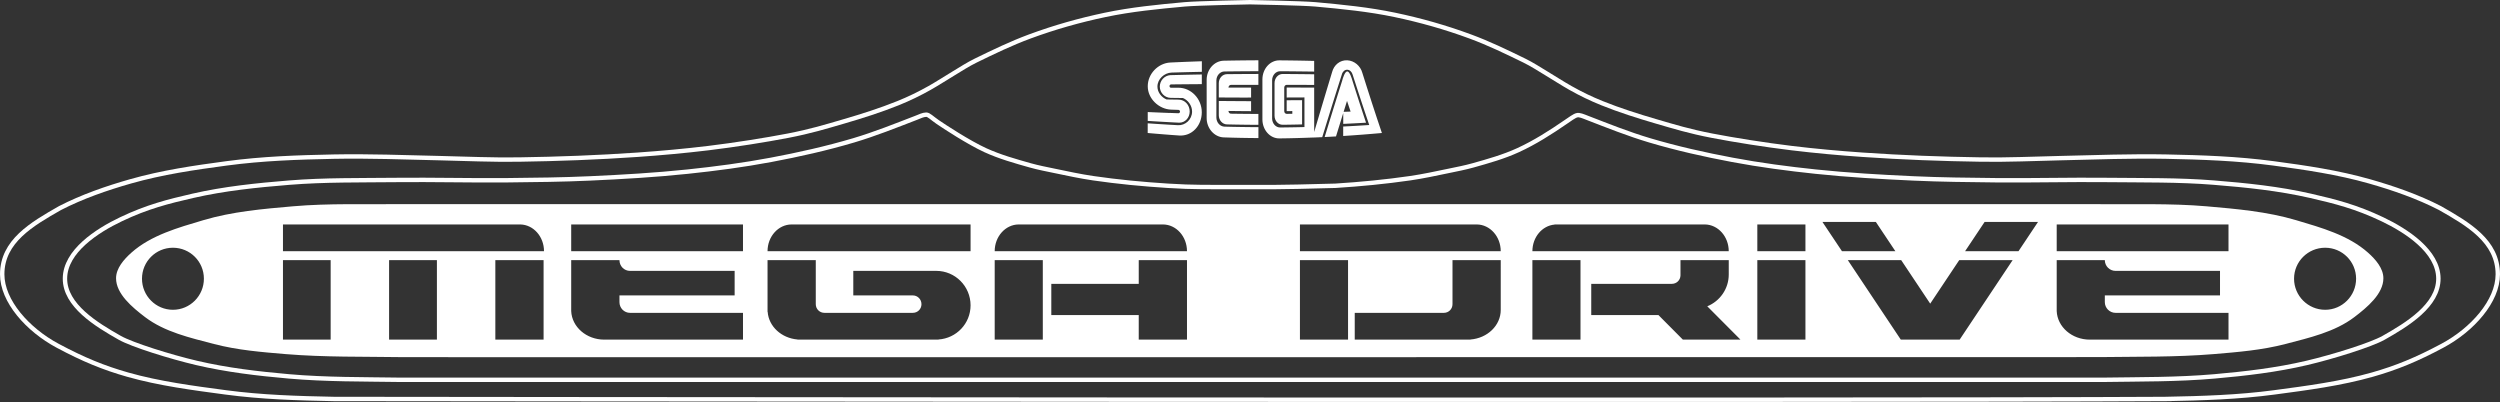 <?xml version="1.0" encoding="UTF-8" standalone="no"?>
<!-- Generator: Adobe Illustrator 16.0.3, SVG Export Plug-In . SVG Version: 6.00 Build 0)  -->

<svg
   xmlns:dc="http://purl.org/dc/elements/1.1/"
   xmlns:cc="http://creativecommons.org/ns#"
   xmlns:rdf="http://www.w3.org/1999/02/22-rdf-syntax-ns#"
   xmlns:svg="http://www.w3.org/2000/svg"
   xmlns="http://www.w3.org/2000/svg"
   xmlns:sodipodi="http://sodipodi.sourceforge.net/DTD/sodipodi-0.dtd"
   xmlns:inkscape="http://www.inkscape.org/namespaces/inkscape"
   version="1.1"
   id="Layer_1"
   sodipodi:docname="megadrive.svg"
   inkscape:version="0.92.2 (unknown)"
   x="0px"
   y="0px"
   width="567.934"
   height="91.319"
   viewBox="0 0 567.934 91.319"
   enable-background="new 0 0 566.932 90.32"
   xml:space="preserve"><rect x="0" y="0" width="567.934" height="91.319" fill="#333333" stroke="none"/><defs
     id="defs51"><marker
       style="overflow:visible"
       id="DistanceStart"
       refX="0"
       refY="0"
       orient="auto"
       inkscape:stockid="DistanceStart"
       inkscape:isstock="true"><g
         id="g2300"
         style="fill:#ffffff;fill-opacity:1;stroke:#ffffff;stroke-opacity:1"><path
           style="fill:#ffffff;fill-opacity:1;stroke:#ffffff;stroke-width:1.15;stroke-linecap:square;stroke-opacity:1"
           d="M 0,0 H 2"
           id="path2306"
           inkscape:connector-curvature="0" /><path
           style="fill:#ffffff;fill-opacity:1;fill-rule:evenodd;stroke:#ffffff;stroke-opacity:1"
           d="M 0,0 13,4 9,0 13,-4 Z"
           id="path2302"
           inkscape:connector-curvature="0" /><path
           style="fill:#ffffff;fill-opacity:1;stroke:#ffffff;stroke-width:1;stroke-linecap:square;stroke-opacity:1"
           d="M 0,-4 V 40"
           id="path2304"
           inkscape:connector-curvature="0" /></g></marker><marker
       inkscape:stockid="Arrow1Lstart"
       orient="auto"
       refY="0"
       refX="0"
       id="Arrow1Lstart"
       style="overflow:visible"
       inkscape:isstock="true"><path
         id="path5991"
         d="M 0,0 5,-5 -12.5,0 5,5 Z"
         style="fill:#ffffff;fill-opacity:1;fill-rule:evenodd;stroke:#ffffff;stroke-width:1pt;stroke-opacity:1"
         transform="matrix(0.8,0,0,0.8,10,0)"
         inkscape:connector-curvature="0" /></marker></defs><sodipodi:namedview
     inkscape:snap-nodes="false"
     inkscape:snap-global="false"
     inkscape:current-layer="g48"
     inkscape:window-maximized="1"
     inkscape:window-y="0"
     inkscape:window-x="0"
     inkscape:window-height="1055"
     inkscape:window-width="1920"
     inkscape:pageshadow="2"
     inkscape:pageopacity="0"
     inkscape:cy="-0.31286289"
     inkscape:cx="187.07252"
     inkscape:zoom="2"
     showgrid="false"
     guidetolerance="10"
     gridtolerance="10"
     objecttolerance="10"
     borderopacity="1"
     bordercolor="#666666"
     pagecolor="#ffffff"
     id="namedview5809"
     inkscape:pagecheckerboard="true"
     fit-margin-top="0"
     fit-margin-left="0"
     fit-margin-right="0"
     fit-margin-bottom="0" /><g
     id="g48"
     transform="translate(0.03,0.678)"><g
       id="layer3"
       inkscape:groupmode="layer"
       inkscape:label="Calquefondnoir"><g
         id="g7132" /><g
         id="g7132-3"
         transform="matrix(-1,0,0,1,572.246,1.3299167e-4)"><path
           id="path6288-1-5"
           sodipodi:nodetypes="ssscsssssssssssscccsscccsscccsssssssssssscssscs"
           inkscape:connector-curvature="0"
           d="M 80.218,89.959 C 71.962,89.798 63.774,89.551 55.587,88.456 48.206,87.472 40.497,86.463 33.333,84.427 27.905,82.885 23.276,80.99 17.438,77.867 10.606,74.213 4.836,67.724 4.842,61.628 c 0.009,-7.51 6.74,-11.396 13.125,-15.035 5.015,-2.585 10.609,-4.529 16.037,-6.073 7.162,-2.034 14.406,-3.098 21.787,-4.083 8.185,-1.094 16.168,-1.369 24.424,-1.533 7.857,-0.154 16.084,0.158 23.941,0.341 6.061,0.141 11.971,0.417 18.031,0.325 8.963,-0.136 17.987,-0.469 26.934,-1.09 5.355,-0.373 10.818,-0.862 16.148,-1.512 6.055,-0.736 12.965,-1.829 18.1,-2.821 5.135,-0.994 8.492,-2.026 12.68,-3.248 4.125,-1.204 8.322,-2.533 12.31,-4.142 2.503,-1.011 4.806,-2.127 7.156,-3.453 1.816,-1.023 3.677,-2.238 5.465,-3.313 1.684,-1.014 3.26,-2.046 5.022,-2.91 4.022,-1.968 8.088,-3.931 12.291,-5.48 5.604,-2.066 11.256,-3.669 17.103,-4.896 5.938,-1.246 12.016,-1.843 18.058,-2.393 3.056,-0.275 14.854,-0.49 14.854,-0.49 0,0 11.802,0.215 14.854,0.49 6.042,0.548 12.119,1.146 18.058,2.393 5.847,1.228 11.498,2.829 17.103,4.896 4.202,1.551 8.269,3.515 12.291,5.48 1.764,0.863 3.34,1.896 5.022,2.909 1.789,1.076 3.646,2.291 5.465,3.314 2.354,1.324 4.654,2.442 7.158,3.453 3.985,1.607 8.184,2.938 12.31,4.142 4.187,1.222 7.543,2.254 12.679,3.248 5.135,0.993 12.044,2.085 18.1,2.821 5.33,0.647 10.793,1.139 16.149,1.512 8.944,0.621 17.968,0.954 26.933,1.09 6.062,0.092 11.971,-0.186 18.03,-0.325 7.858,-0.183 16.084,-0.495 23.943,-0.341 8.256,0.164 16.238,0.439 24.424,1.533 7.381,0.986 14.624,2.049 21.787,4.083 5.426,1.542 11.023,3.488 16.038,6.073 6.385,3.642 13.116,7.525 13.124,15.035 0.005,6.097 -5.766,12.585 -12.597,16.239 -5.837,3.123 -10.468,5.018 -15.894,6.56 -7.164,2.036 -14.874,3.045 -22.255,4.029 -8.186,1.095 -16.374,1.342 -24.629,1.503 -0.004,0 -345.259,0.409 -416.183,0 z"
           style="fill:none;stroke:#ffffff;stroke-opacity:1" /></g></g><g
       id="layer4"
       inkscape:groupmode="layer"
       inkscape:label="Calque fondgris"><g
         id="g7132-3-9"
         transform="matrix(-0.786,0,0,0.786,465.596,16.799)" /><linearGradient
         id="path6288-1-5-9-9_1_"
         gradientUnits="userSpaceOnUse"
         x1="284.45"
         y1="-415.988"
         x2="284.45"
         y2="-475.994"
         gradientTransform="matrix(1,0,0,-1,-0.135,-389.255)"><stop
           offset="0"
           style="stop-color:#F1F3F2"
           id="stop8" /><stop
           offset="0.194"
           style="stop-color:#A4B5D3"
           id="stop10" /><stop
           offset="0.586"
           style="stop-color:#F1F3F2"
           id="stop12" /><stop
           offset="0.6"
           style="stop-color:#5878B5"
           id="stop14" /><stop
           offset="1"
           style="stop-color:#F1F3F2"
           id="stop16" /></linearGradient><path
         id="path6288-1-5-9-9"
         sodipodi:nodetypes="sssssssssssssssssssssscssssssssssssssssssssscss"
         inkscape:connector-curvature="0"
         d="m 265.309,41.527 c -5.688,-0.354 -11.369,-0.9 -17.009,-1.721 -2.925,-0.427 -5.817,-1.055 -8.712,-1.657 -1.859,-0.387 -3.73,-0.742 -5.561,-1.257 -3.459,-0.974 -6.947,-1.953 -10.215,-3.45 -3.813,-1.746 -9.41,-5.425 -10.83,-6.402 -1.42,-0.979 -1.996,-1.67 -2.604,-1.671 -0.753,0.024 -1.433,0.39 -2.233,0.697 -4.707,1.814 -9.4,3.699 -14.236,5.138 -6.178,1.835 -12.483,3.243 -18.816,4.436 -6.262,1.178 -12.591,2.008 -18.928,2.676 -7.372,0.774 -14.779,1.199 -22.184,1.537 -6.226,0.285 -12.458,0.354 -18.69,0.415 -8.47,0.083 -16.94,-0.155 -25.411,-0.062 -8.062,0.091 -16.143,-0.044 -24.179,0.604 -7.37,0.596 -14.771,1.353 -21.977,3.007 -5.555,1.275 -10.329,2.483 -16.251,5.306 -5.47,2.604 -12.708,7.281 -12.746,13.461 -0.038,6.116 7.126,10.469 12.45,13.479 2.818,1.594 11.498,4.311 17.459,5.708 6.875,1.611 13.932,2.436 20.966,3.055 8.415,0.739 16.884,0.649 25.331,0.779 H 477.7 c 8.446,-0.13 16.916,-0.04 25.33,-0.779 7.034,-0.619 14.092,-1.44 20.967,-3.055 5.961,-1.397 14.641,-4.114 17.459,-5.708 5.324,-3.01 12.487,-7.36 12.451,-13.479 -0.039,-6.18 -7.275,-10.854 -12.746,-13.461 -5.922,-2.82 -10.695,-4.028 -16.25,-5.306 -7.207,-1.654 -14.607,-2.412 -21.979,-3.007 -8.033,-0.647 -16.115,-0.514 -24.176,-0.604 -8.471,-0.096 -16.941,0.145 -25.412,0.062 -6.229,-0.063 -12.465,-0.13 -18.688,-0.415 -7.406,-0.338 -14.813,-0.762 -22.185,-1.537 -6.338,-0.667 -12.666,-1.498 -18.93,-2.676 -6.332,-1.191 -12.64,-2.601 -18.814,-4.437 -4.836,-1.438 -9.528,-3.319 -14.237,-5.137 -0.802,-0.309 -1.734,-0.729 -2.284,-0.561 -0.509,0.086 -1.69,0.94 -2.55,1.533 -3.455,2.379 -7.021,4.656 -10.832,6.402 -3.269,1.498 -6.757,2.478 -10.216,3.45 -1.829,0.515 -3.698,0.87 -5.56,1.257 -2.896,0.604 -5.788,1.23 -8.714,1.657 -5.639,0.819 -11.318,1.364 -17.007,1.721 -14.104,0.403 -16.633,0.291 -19.963,0.287 -9.494,-0.006 -12.017,0.091 -18.055,-0.285 z"
         style="fill:none;stroke:#ffffff;stroke-opacity:1" /><linearGradient
         id="path7243_1_"
         gradientUnits="userSpaceOnUse"
         x1="1.764"
         y1="261.543"
         x2="1.764"
         y2="259.414"
         gradientTransform="matrix(2.512,0,0,-12.447,281.807,3263.649)"><stop
           offset="0"
           style="stop-color:#F1F3F2"
           id="stop20" /><stop
           offset="0.898"
           style="stop-color:#A4B5D3"
           id="stop22" /><stop
           offset="1"
           style="stop-color:#5878B5"
           id="stop24" /></linearGradient></g><g
       id="layer7"
       inkscape:groupmode="layer"
       inkscape:label="fond test" /><g
       id="path16-1"
       inkscape:connector-curvature="0"
       style="fill:#ffffff"><path
         d="m 302.592,15.683 c -0.369,1.215 -0.74,2.438 -1.108,3.667 -0.371,1.229 -0.742,2.465 -1.112,3.708 -0.372,1.242 -0.742,2.488 -1.113,3.742 -0.369,1.253 -0.74,2.511 -1.111,3.772 0.186,-0.008 0.367,-0.016 0.552,-0.021 0.183,-0.008 0.364,-0.016 0.55,-0.022 0.183,-0.009 0.364,-0.017 0.548,-0.025 0.184,-0.008 0.367,-0.017 0.551,-0.024 0.372,-1.212 0.743,-2.419 1.114,-3.62 0.372,-1.199 0.743,-2.396 1.114,-3.583 0.371,-1.188 0.742,-2.369 1.112,-3.543 0.371,-1.174 0.742,-2.341 1.113,-3.5 0.04,-0.158 0.103,-0.308 0.18,-0.438 0.078,-0.132 0.173,-0.248 0.278,-0.343 0.107,-0.097 0.229,-0.171 0.354,-0.221 0.132,-0.049 0.269,-0.073 0.412,-0.069 0.146,0.005 0.284,0.038 0.414,0.096 0.129,0.057 0.252,0.139 0.356,0.239 0.107,0.101 0.204,0.221 0.281,0.354 0.078,0.133 0.138,0.283 0.18,0.44 0.313,0.979 0.629,1.953 0.943,2.919 0.313,0.967 0.628,1.927 0.94,2.879 0.313,0.953 0.629,1.899 0.942,2.839 0.313,0.938 0.629,1.869 0.942,2.794 -0.492,0.03 -0.986,0.063 -1.479,0.093 -0.492,0.03 -0.984,0.061 -1.479,0.089 -0.492,0.027 -0.984,0.056 -1.479,0.083 -0.492,0.025 -0.986,0.052 -1.479,0.076 0,0.181 0,0.358 0,0.539 0,0.18 0,0.356 0,0.537 0,0.179 0,0.357 0,0.538 0,0.18 0,0.358 0,0.539 0.733,-0.047 1.469,-0.097 2.2,-0.148 0.732,-0.051 1.468,-0.105 2.199,-0.162 0.732,-0.057 1.467,-0.116 2.198,-0.178 0.73,-0.062 1.465,-0.125 2.196,-0.19 -0.37,-1.093 -0.741,-2.199 -1.111,-3.315 -0.371,-1.117 -0.74,-2.245 -1.111,-3.386 -0.371,-1.14 -0.742,-2.291 -1.11,-3.451 -0.371,-1.162 -0.743,-2.333 -1.114,-3.517 -0.106,-0.392 -0.271,-0.757 -0.485,-1.093 -0.217,-0.333 -0.479,-0.632 -0.781,-0.887 -0.301,-0.253 -0.641,-0.46 -1.006,-0.609 -0.364,-0.15 -0.758,-0.24 -1.166,-0.259 -0.405,-0.019 -0.797,0.037 -1.162,0.158 -0.362,0.119 -0.7,0.303 -1.002,0.539 -0.299,0.237 -0.563,0.526 -0.776,0.858 -0.211,0.329 -0.377,0.703 -0.485,1.106 z m 2.614,9.042 c 0.063,-0.207 0.129,-0.415 0.192,-0.622 0.064,-0.207 0.13,-0.414 0.194,-0.62 0.063,-0.206 0.128,-0.413 0.192,-0.619 0.063,-0.206 0.13,-0.412 0.194,-0.617 0.066,0.204 0.136,0.407 0.203,0.608 0.067,0.204 0.136,0.406 0.202,0.607 0.068,0.202 0.136,0.404 0.204,0.606 0.066,0.201 0.135,0.403 0.202,0.604 -0.132,0.005 -0.265,0.009 -0.396,0.013 -0.133,0.004 -0.267,0.01 -0.398,0.014 -0.131,0.004 -0.266,0.008 -0.396,0.012 -0.13,0.004 -0.261,0.01 -0.393,0.014 z m -0.326,-7.086 c -0.332,1.044 -0.664,2.096 -0.996,3.151 -0.331,1.059 -0.663,2.12 -0.994,3.188 -0.332,1.067 -0.664,2.144 -0.998,3.222 -0.33,1.079 -0.662,2.163 -0.994,3.25 0.216,-0.012 0.429,-0.021 0.645,-0.032 0.214,-0.011 0.428,-0.021 0.642,-0.032 0.216,-0.013 0.431,-0.022 0.646,-0.036 0.214,-0.013 0.428,-0.023 0.643,-0.037 0.138,-0.446 0.274,-0.893 0.412,-1.336 0.139,-0.444 0.273,-0.89 0.413,-1.331 0.136,-0.441 0.272,-0.884 0.409,-1.323 0.137,-0.44 0.272,-0.881 0.412,-1.319 0,0.206 0,0.411 0,0.616 0,0.206 0,0.411 0,0.616 0,0.204 0,0.409 0,0.614 0,0.205 0,0.411 0,0.616 0.433,-0.021 0.862,-0.041 1.296,-0.063 0.431,-0.021 0.862,-0.043 1.293,-0.065 0.432,-0.022 0.862,-0.046 1.294,-0.069 0.432,-0.023 0.861,-0.048 1.294,-0.073 -0.257,-0.774 -0.513,-1.555 -0.771,-2.339 -0.257,-0.783 -0.513,-1.572 -0.77,-2.365 -0.256,-0.794 -0.513,-1.593 -0.769,-2.396 -0.259,-0.804 -0.515,-1.609 -0.771,-2.423 -0.039,-0.135 -0.097,-0.334 -0.172,-0.557 -0.073,-0.225 -0.164,-0.471 -0.267,-0.7 -0.104,-0.229 -0.216,-0.444 -0.341,-0.604 -0.121,-0.158 -0.254,-0.26 -0.392,-0.265 -0.138,-0.004 -0.271,0.09 -0.395,0.242 -0.122,0.153 -0.237,0.362 -0.34,0.591 -0.103,0.229 -0.189,0.475 -0.266,0.697 -0.068,0.225 -0.126,0.425 -0.163,0.562 z m -14.083,-2.132 c 0.645,0.003 1.285,0.007 1.93,0.012 0.644,0.005 1.283,0.012 1.928,0.019 0.643,0.006 1.284,0.015 1.928,0.021 0.645,0.008 1.285,0.019 1.929,0.026 0,-0.201 -10e-4,-0.403 -10e-4,-0.606 0,-0.201 0,-0.403 0,-0.606 0,-0.203 0,-0.404 0,-0.607 -0.001,-0.203 -0.001,-0.404 0,-0.607 -0.658,-0.017 -1.315,-0.031 -1.975,-0.045 -0.657,-0.015 -1.314,-0.025 -1.976,-0.036 -0.655,-0.011 -1.313,-0.021 -1.973,-0.026 -0.659,-0.009 -1.315,-0.015 -1.976,-0.02 -0.531,-0.003 -1.039,0.115 -1.5,0.334 -0.463,0.217 -0.877,0.534 -1.226,0.928 -0.351,0.394 -0.632,0.861 -0.827,1.382 -0.193,0.52 -0.303,1.091 -0.303,1.688 0,0.758 0,1.515 0,2.272 0,0.757 0,1.515 0,2.271 0,0.756 0,1.515 0,2.272 0,0.757 0,1.516 0,2.271 -10e-4,0.6 0.107,1.169 0.303,1.688 0.195,0.521 0.479,0.986 0.828,1.379 0.348,0.392 0.762,0.708 1.227,0.925 0.459,0.217 0.969,0.333 1.5,0.326 0.658,-0.008 1.316,-0.02 1.977,-0.03 0.658,-0.014 1.315,-0.028 1.976,-0.046 0.658,-0.019 1.314,-0.038 1.975,-0.061 0.657,-0.021 1.314,-0.048 1.976,-0.074 0,-0.944 0,-1.89 0,-2.834 -0.002,-0.944 -0.002,-1.891 -0.003,-2.834 10e-4,-0.944 0,-1.89 0,-2.833 0,-0.943 -0.001,-1.89 -0.001,-2.833 -0.521,-10e-4 -1.041,-0.002 -1.563,-0.002 -0.521,-0.001 -1.039,-0.002 -1.562,-0.003 -0.52,0 -1.039,-0.001 -1.559,-0.001 -0.521,0 -1.041,-10e-4 -1.563,-10e-4 0,0.188 0,0.377 0,0.564 0,0.188 0,0.377 0,0.565 0,0.188 0,0.378 0,0.565 0.002,0.188 0,0.377 0,0.564 0.336,0 0.675,-0.002 1.011,-0.003 0.336,-0.001 0.674,-0.002 1.011,-0.004 0.336,-10e-4 0.672,-0.002 1.008,-0.004 0.336,-0.002 0.672,-0.004 1.008,-0.006 0.001,0.562 0.001,1.122 0.001,1.683 10e-4,0.562 0,1.121 0,1.683 0,0.561 10e-4,1.121 10e-4,1.681 0,0.562 0.001,1.121 0.001,1.683 -0.459,0.013 -0.916,0.022 -1.376,0.033 -0.46,0.01 -0.919,0.02 -1.378,0.026 -0.459,0.006 -0.917,0.016 -1.377,0.021 -0.459,0.007 -0.918,0.013 -1.377,0.018 -0.254,0.003 -0.495,-0.053 -0.715,-0.154 -0.222,-0.104 -0.418,-0.253 -0.582,-0.438 -0.165,-0.187 -0.302,-0.408 -0.394,-0.654 -0.094,-0.247 -0.146,-0.52 -0.146,-0.804 0,-0.724 0,-1.446 0,-2.168 0.001,-0.724 0,-1.445 0,-2.168 0,-0.724 0,-1.446 0,-2.17 0.001,-0.723 0.001,-1.445 0.001,-2.168 0,-0.283 0.049,-0.557 0.143,-0.803 0.092,-0.247 0.229,-0.469 0.394,-0.654 0.166,-0.188 0.36,-0.337 0.582,-0.44 0.219,-0.102 0.46,-0.16 0.715,-0.157 z m 1.471,6.592 c 0,0.206 0,0.412 0,0.618 0,0.205 0,0.411 0,0.617 0,0.206 0,0.412 0,0.618 0,0.206 0,0.412 0,0.619 0.106,-0.001 0.215,-0.002 0.321,-0.003 0.106,-0.001 0.214,-0.001 0.32,-0.003 0.105,-0.001 0.215,-0.002 0.32,-0.003 0.105,-0.001 0.214,-0.001 0.318,-0.003 0,0.053 10e-4,0.104 0,0.153 0,0.053 10e-4,0.104 10e-4,0.154 0,0.05 0,0.104 0,0.152 0,0.054 0,0.104 0,0.155 -0.105,0.001 -0.213,0.003 -0.319,0.004 -0.105,0.001 -0.215,0.002 -0.32,0.003 -0.106,0.001 -0.214,0.002 -0.32,0.003 -0.106,0.001 -0.215,0.002 -0.321,0.003 -0.076,0.001 -0.147,-0.017 -0.215,-0.047 -0.066,-0.029 -0.126,-0.076 -0.177,-0.131 -0.05,-0.057 -0.088,-0.122 -0.119,-0.196 -0.026,-0.073 -0.042,-0.153 -0.042,-0.239 0,-0.446 0,-0.894 0,-1.34 0,-0.446 0,-0.894 -10e-4,-1.34 0,-0.445 0,-0.894 0,-1.34 0,-0.445 0,-0.894 0,-1.34 10e-4,-0.085 0.017,-0.166 0.042,-0.239 0.03,-0.073 0.068,-0.141 0.119,-0.196 0.051,-0.055 0.109,-0.102 0.177,-0.133 0.065,-0.03 0.138,-0.049 0.216,-0.048 0.521,10e-4 1.039,0.002 1.56,0.003 0.521,0 1.039,0.002 1.563,0.004 0.521,0.002 1.039,0.004 1.562,0.006 0.521,0.002 1.039,0.004 1.56,0.007 0,-0.202 0,-0.403 0,-0.605 0,-0.202 0.001,-0.403 0,-0.605 0,-0.203 0.001,-0.405 0,-0.606 0,-0.202 0,-0.404 0,-0.604 -0.597,-0.009 -1.191,-0.016 -1.791,-0.021 -0.597,-0.007 -1.191,-0.014 -1.788,-0.019 -0.597,-0.005 -1.192,-0.011 -1.791,-0.015 -0.597,-0.004 -1.191,-0.008 -1.789,-0.012 -0.254,-10e-4 -0.496,0.057 -0.716,0.159 -0.22,0.104 -0.418,0.254 -0.585,0.439 -0.167,0.187 -0.301,0.407 -0.395,0.655 -0.094,0.245 -0.146,0.519 -0.146,0.802 0,0.619 0,1.238 0,1.856 0,0.62 0,1.239 0,1.859 -10e-4,0.619 -10e-4,1.238 0,1.858 10e-4,0.619 0,1.237 0,1.857 0,0.285 0.053,0.557 0.146,0.803 0.094,0.247 0.228,0.468 0.395,0.653 0.168,0.187 0.366,0.335 0.586,0.438 0.221,0.103 0.463,0.157 0.717,0.154 0.367,-0.004 0.733,-0.009 1.104,-0.014 0.365,-0.006 0.733,-0.011 1.103,-0.018 0.367,-0.007 0.733,-0.014 1.103,-0.021 0.367,-0.007 0.735,-0.016 1.104,-0.023 0,-0.459 0,-0.917 -10e-4,-1.377 0,-0.459 0,-0.919 0,-1.378 0,-0.459 0,-0.918 0,-1.378 -0.001,-0.459 0,-0.918 -0.001,-1.377 -0.291,0.002 -0.582,0.003 -0.873,0.005 -0.289,0.002 -0.582,0.003 -0.871,0.005 -0.291,0.003 -0.582,0.004 -0.873,0.005 -0.291,0.001 -0.592,0.006 -0.883,0.007 z M 278.13,15.557 c 0.644,-0.008 1.285,-0.017 1.929,-0.021 0.644,-0.007 1.284,-0.013 1.928,-0.019 0.643,-0.004 1.285,-0.008 1.928,-0.012 0.643,-0.003 1.283,-0.005 1.927,-0.006 0,-0.207 0,-0.414 0,-0.621 0,-0.207 0,-0.412 0,-0.619 0,-0.207 0,-0.413 0,-0.621 0,-0.207 0,-0.414 0,-0.62 -0.657,0.002 -1.315,0.006 -1.974,0.011 -0.657,0.005 -1.315,0.012 -1.973,0.021 -0.658,0.008 -1.315,0.017 -1.975,0.027 -0.66,0.01 -1.314,0.022 -1.975,0.037 -0.531,0.011 -1.039,0.144 -1.5,0.369 -0.461,0.227 -0.875,0.548 -1.224,0.938 -0.35,0.392 -0.632,0.854 -0.825,1.361 -0.195,0.509 -0.307,1.063 -0.306,1.646 0,0.729 0,1.455 0,2.184 0,0.729 0,1.454 -10e-4,2.183 0,0.728 0,1.455 0,2.183 0,0.729 0,1.455 -10e-4,2.183 0,0.583 0.108,1.14 0.304,1.649 0.193,0.514 0.478,0.979 0.825,1.375 0.349,0.396 0.765,0.727 1.226,0.958 0.459,0.232 0.967,0.372 1.5,0.391 0.658,0.021 1.315,0.042 1.976,0.061 0.658,0.019 1.315,0.032 1.976,0.046 0.656,0.013 1.314,0.023 1.975,0.031 0.658,0.009 1.316,0.015 1.975,0.019 0,-0.207 0,-0.414 0,-0.619 0,-0.207 0,-0.414 0,-0.62 0,-0.207 0.002,-0.414 0.002,-0.62 0,-0.207 0,-0.413 0,-0.62 -0.644,-0.002 -1.285,-0.007 -1.929,-0.014 -0.644,-0.006 -1.287,-0.015 -1.929,-0.024 -0.643,-0.009 -1.285,-0.021 -1.928,-0.033 -0.645,-0.014 -1.287,-0.028 -1.93,-0.045 -0.253,-0.007 -0.492,-0.07 -0.713,-0.18 -0.22,-0.108 -0.418,-0.263 -0.584,-0.449 -0.166,-0.188 -0.3,-0.411 -0.393,-0.655 -0.094,-0.244 -0.146,-0.512 -0.146,-0.792 0,-0.701 0,-1.401 10e-4,-2.104 0,-0.701 0,-1.401 0,-2.104 0.001,-0.701 0.001,-1.401 0.001,-2.104 0,-0.703 10e-4,-1.4 0,-2.103 0,-0.279 0.053,-0.546 0.146,-0.79 0.093,-0.242 0.228,-0.463 0.394,-0.647 0.166,-0.188 0.363,-0.337 0.583,-0.442 0.215,-0.107 0.457,-0.165 0.71,-0.169 z m 6.054,5.929 c 0,-0.189 0,-0.379 0,-0.567 0,-0.189 0,-0.379 0.002,-0.566 0,-0.188 0,-0.379 0,-0.567 0,-0.188 0,-0.378 0,-0.566 -0.43,0 -0.855,0 -1.285,0 -0.43,0 -0.856,0.001 -1.285,0.001 -0.428,0 -0.855,0.001 -1.283,0.001 -0.428,0 -0.855,0 -1.285,10e-4 0,-0.085 0.016,-0.165 0.042,-0.238 0.028,-0.073 0.069,-0.139 0.119,-0.194 0.05,-0.057 0.108,-0.102 0.175,-0.132 0.066,-0.031 0.141,-0.05 0.215,-0.051 0.521,-0.001 1.04,-0.002 1.561,-0.004 0.521,0 1.041,-10e-4 1.562,-0.003 0.521,0 1.04,-10e-4 1.562,-0.002 0.521,0 1.039,-0.001 1.561,-0.001 -0.001,-0.206 -0.001,-0.413 -0.001,-0.618 0.001,-0.207 0.001,-0.413 0.001,-0.62 0,-0.206 0,-0.412 0,-0.618 0,-0.206 0,-0.412 0,-0.618 -0.597,0.001 -1.191,0.002 -1.789,0.005 -0.597,0.002 -1.191,0.006 -1.79,0.01 -0.597,0.004 -1.192,0.007 -1.791,0.013 -0.597,0.004 -1.192,0.011 -1.788,0.017 -0.254,0.003 -0.494,0.063 -0.715,0.167 -0.22,0.104 -0.417,0.256 -0.583,0.441 -0.167,0.188 -0.301,0.404 -0.394,0.647 -0.094,0.243 -0.146,0.511 -0.146,0.79 0,0.271 0,0.541 0,0.813 0,0.271 0,0.541 0,0.812 0,0.271 0,0.541 0,0.813 0,0.271 0,0.54 0,0.812 0.612,0.004 1.226,0.009 1.835,0.011 0.611,0.003 1.225,0.006 1.834,0.009 0.611,0.003 1.225,0.004 1.836,0.006 0.608,-0.007 1.218,-0.005 1.83,-0.004 z m 0,0.826 c 0,0.188 0,0.379 0,0.567 0,0.189 0,0.379 0,0.567 0,0.188 0.002,0.378 0,0.567 0,0.188 0.002,0.378 0,0.565 -0.429,-0.002 -0.855,-0.004 -1.285,-0.008 -0.429,-0.003 -0.855,-0.008 -1.283,-0.012 -0.428,-0.004 -0.856,-0.009 -1.285,-0.014 -0.428,-0.005 -0.855,-0.01 -1.285,-0.016 0,0.085 0.016,0.165 0.042,0.238 0.028,0.074 0.069,0.142 0.119,0.197 0.049,0.056 0.108,0.103 0.175,0.134 0.066,0.032 0.141,0.051 0.215,0.052 0.521,0.007 1.04,0.014 1.561,0.02 0.521,0.007 1.041,0.012 1.563,0.017 0.52,0.005 1.04,0.009 1.563,0.012 0.52,0.003 1.039,0.005 1.561,0.007 0,0.206 0,0.413 0,0.619 0,0.206 0,0.412 0,0.618 0,0.206 0,0.412 0,0.618 0,0.206 0,0.412 0,0.619 -0.597,-0.002 -1.191,-0.007 -1.79,-0.012 -0.598,-0.005 -1.192,-0.012 -1.791,-0.02 -0.598,-0.009 -1.192,-0.02 -1.791,-0.028 -0.597,-0.01 -1.192,-0.022 -1.79,-0.037 -0.253,-0.006 -0.492,-0.068 -0.713,-0.177 -0.22,-0.108 -0.417,-0.264 -0.583,-0.45 -0.166,-0.188 -0.3,-0.408 -0.394,-0.653 -0.092,-0.245 -0.145,-0.514 -0.145,-0.793 0,-0.271 0,-0.541 0,-0.812 0,-0.271 0,-0.541 0,-0.812 0,-0.271 0,-0.542 0,-0.813 0,-0.271 0,-0.542 0,-0.813 0.612,0.006 1.225,0.012 1.835,0.017 0.611,0.005 1.224,0.009 1.834,0.013 0.612,0.003 1.226,0.008 1.835,0.011 0.609,0.008 1.22,0.011 1.832,0.012 z m -18.86,2.658 c -0.385,-0.016 -0.771,-0.03 -1.155,-0.045 -0.386,-0.017 -0.771,-0.032 -1.153,-0.049 -0.388,-0.016 -0.771,-0.032 -1.156,-0.049 -0.383,-0.017 -0.771,-0.034 -1.154,-0.051 0,0.167 0,0.335 0,0.503 0,0.168 0,0.335 0,0.503 0,0.168 0,0.335 0,0.503 0,0.168 0,0.335 0,0.502 0.588,0.038 1.176,0.074 1.763,0.109 0.587,0.036 1.177,0.07 1.765,0.104 0.588,0.034 1.176,0.066 1.764,0.098 0.588,0.032 1.176,0.063 1.764,0.091 0.008,0 0.016,0.001 0.021,0.001 0.009,0 0.016,10e-4 0.022,10e-4 0.006,0 0.017,0 0.022,0.002 0.008,0 0.016,10e-4 0.023,10e-4 0.33,0.003 0.646,-0.063 0.93,-0.188 0.285,-0.127 0.543,-0.31 0.758,-0.538 0.216,-0.229 0.389,-0.507 0.509,-0.813 0.12,-0.308 0.188,-0.646 0.188,-1.006 0,-0.365 -0.069,-0.716 -0.194,-1.036 -0.125,-0.319 -0.306,-0.609 -0.53,-0.854 -0.223,-0.244 -0.488,-0.44 -0.785,-0.579 -0.296,-0.138 -0.621,-0.216 -0.964,-0.222 -0.231,-0.003 -0.464,-0.006 -0.694,-0.01 -0.232,-0.003 -0.465,-0.007 -0.696,-0.011 -0.232,-0.003 -0.464,-0.007 -0.696,-0.01 -0.23,-0.003 -0.463,-0.007 -0.693,-0.012 -0.281,-0.114 -0.553,-0.272 -0.801,-0.467 -0.248,-0.193 -0.472,-0.421 -0.66,-0.676 -0.189,-0.255 -0.346,-0.536 -0.453,-0.836 -0.105,-0.299 -0.166,-0.617 -0.166,-0.947 0,-0.424 0.097,-0.831 0.268,-1.204 0.171,-0.371 0.415,-0.709 0.712,-0.999 0.297,-0.288 0.646,-0.525 1.024,-0.695 0.38,-0.169 0.789,-0.271 1.207,-0.283 0.574,-0.019 1.146,-0.033 1.721,-0.05 0.574,-0.017 1.146,-0.031 1.721,-0.046 0.574,-0.016 1.146,-0.028 1.721,-0.041 0.574,-0.014 1.146,-0.025 1.722,-0.037 0,-0.199 0,-0.397 0,-0.599 0,-0.198 0,-0.398 0,-0.6 0,-0.199 0,-0.398 0,-0.599 0,-0.201 0,-0.398 0,-0.601 -0.597,0.02 -1.193,0.039 -1.79,0.062 -0.596,0.021 -1.193,0.044 -1.79,0.067 -0.597,0.022 -1.192,0.048 -1.79,0.075 -0.598,0.025 -1.193,0.053 -1.789,0.082 -0.709,0.033 -1.383,0.218 -1.997,0.514 -0.612,0.297 -1.167,0.707 -1.631,1.196 -0.465,0.489 -0.84,1.059 -1.101,1.682 -0.26,0.622 -0.402,1.299 -0.402,2.003 0,0.707 0.154,1.381 0.432,1.998 0.276,0.617 0.676,1.181 1.163,1.661 0.486,0.48 1.063,0.882 1.692,1.167 0.632,0.287 1.316,0.458 2.025,0.481 0,-0.002 0,-0.004 0,-0.006 0,-0.002 0,-0.005 0,-0.007 0,-0.003 0,-0.005 0,-0.008 0,-0.001 0,-0.003 0,-0.005 0,0.002 0.002,0.004 0.004,0.006 0.002,0.002 0.002,0.004 0.004,0.008 0,0.002 0.002,0.004 0.004,0.006 0,0.002 0.002,0.004 0.002,0.006 0.137,0.005 0.271,0.01 0.41,0.014 0.135,0.004 0.271,0.009 0.407,0.013 0.138,0.005 0.273,0.009 0.41,0.013 0.136,0.005 0.272,0.01 0.409,0.014 0.049,10e-4 0.098,0.014 0.141,0.033 0.043,0.021 0.084,0.051 0.116,0.085 0.033,0.036 0.062,0.079 0.079,0.125 0.02,0.047 0.029,0.099 0.029,0.152 0,0.053 -0.012,0.104 -0.03,0.149 -0.021,0.045 -0.045,0.087 -0.079,0.12 -0.034,0.033 -0.072,0.062 -0.117,0.079 -0.043,0.019 -0.091,0.026 -0.141,0.024 -0.195,-0.008 -0.391,-0.015 -0.586,-0.021 -0.195,-0.009 -0.391,-0.016 -0.586,-0.022 -0.195,-0.006 -0.391,-0.014 -0.586,-0.021 -0.197,0.006 -0.391,-0.003 -0.587,-0.01 z m 3.035,-6.497 c 0.387,-0.003 0.771,-0.007 1.158,-0.011 0.387,-0.003 0.771,-0.006 1.157,-0.009 0.388,-0.003 0.772,-0.006 1.159,-0.009 0.385,-0.003 0.771,-0.007 1.158,-0.009 0,-0.184 0,-0.365 0,-0.548 0,-0.184 0,-0.367 0,-0.55 0,-0.183 0,-0.366 0,-0.549 0,-0.182 0,-0.365 0,-0.548 -0.59,0.01 -1.178,0.021 -1.766,0.031 -0.591,0.012 -1.18,0.022 -1.768,0.036 -0.589,0.014 -1.178,0.025 -1.766,0.041 -0.59,0.016 -1.178,0.028 -1.767,0.044 -0.008,0 -0.016,0.001 -0.022,0 -0.008,0 -0.017,0 -0.023,0.001 -0.008,0 -0.016,0 -0.023,0 -0.006,0 -0.017,0 -0.022,0 -0.331,0.021 -0.646,0.108 -0.933,0.251 -0.285,0.143 -0.541,0.337 -0.756,0.569 -0.215,0.233 -0.39,0.507 -0.51,0.81 -0.119,0.299 -0.186,0.623 -0.186,0.966 0,0.352 0.068,0.684 0.193,0.986 0.125,0.302 0.308,0.578 0.53,0.811 0.226,0.231 0.491,0.421 0.788,0.555 0.296,0.132 0.623,0.209 0.965,0.214 0.232,0.002 0.465,0.006 0.696,0.008 0.231,0.003 0.463,0.006 0.694,0.009 0.231,0.003 0.465,0.006 0.697,0.008 0.23,0.002 0.463,0.005 0.693,0.008 0.281,0.117 0.553,0.28 0.799,0.481 0.248,0.2 0.473,0.439 0.661,0.708 0.188,0.269 0.345,0.565 0.45,0.884 0.105,0.317 0.166,0.657 0.166,1.006 0,0.45 -0.098,0.876 -0.268,1.259 -0.17,0.384 -0.416,0.723 -0.711,1.004 -0.298,0.278 -0.646,0.499 -1.025,0.644 -0.381,0.145 -0.791,0.212 -1.209,0.188 -0.572,-0.031 -1.145,-0.063 -1.717,-0.097 -0.572,-0.032 -1.146,-0.066 -1.718,-0.104 -0.573,-0.034 -1.146,-0.071 -1.718,-0.108 -0.57,-0.038 -1.145,-0.076 -1.716,-0.116 0,0.184 0,0.366 0,0.55 0,0.184 0,0.366 0,0.549 0,0.184 0,0.367 0,0.55 0,0.183 0,0.365 0,0.549 0.595,0.054 1.19,0.105 1.784,0.155 0.596,0.052 1.19,0.101 1.787,0.146 0.595,0.049 1.19,0.095 1.785,0.139 0.597,0.044 1.191,0.087 1.789,0.128 0.707,0.05 1.383,-0.061 1.998,-0.3 0.614,-0.242 1.17,-0.616 1.635,-1.096 0.465,-0.479 0.843,-1.063 1.104,-1.721 0.262,-0.658 0.404,-1.391 0.405,-2.162 0,-0.771 -0.155,-1.511 -0.433,-2.182 -0.277,-0.672 -0.676,-1.274 -1.164,-1.78 -0.486,-0.504 -1.063,-0.909 -1.694,-1.188 -0.632,-0.279 -1.318,-0.429 -2.027,-0.425 0,0.002 0,0.004 0,0.008 0,0.002 0,0.006 0,0.008 0,0.003 0,0.005 0,0.007 0,0.003 0,0.006 0,0.009 -0.001,-0.002 -0.003,-0.005 -0.004,-0.008 -10e-4,-0.002 -0.003,-0.005 -0.004,-0.007 -0.002,-0.002 -0.004,-0.005 -0.005,-0.007 -10e-4,-0.002 -0.004,-0.006 -0.004,-0.008 -0.137,0 -0.271,10e-4 -0.409,10e-4 -0.136,0.001 -0.271,0.001 -0.408,0.002 -0.136,0 -0.272,0.002 -0.407,0.002 -0.138,0.001 -0.272,0.001 -0.408,0.002 -0.051,0 -0.102,-0.01 -0.146,-0.028 -0.044,-0.02 -0.083,-0.046 -0.114,-0.08 -0.033,-0.033 -0.061,-0.075 -0.078,-0.121 -0.019,-0.047 -0.028,-0.096 -0.028,-0.149 0,-0.052 0.01,-0.102 0.028,-0.146 0.019,-0.046 0.045,-0.087 0.078,-0.122 0.031,-0.035 0.07,-0.063 0.114,-0.083 0.043,-0.021 0.093,-0.031 0.144,-0.031 0.195,-0.002 0.391,-0.005 0.584,-0.007 0.195,-0.002 0.392,-0.004 0.586,-0.006 0.195,-0.003 0.391,-0.006 0.586,-0.008 0.197,0 0.393,-0.002 0.586,-0.004 z"
         id="path33"
         style="fill:#ffffff"
         inkscape:connector-curvature="0" /></g><linearGradient
       id="rect7344_1_"
       gradientUnits="userSpaceOnUse"
       x1="284.853"
       y1="-415.7"
       x2="284.853"
       y2="-480.576"
       gradientTransform="matrix(1,0,0,-1,-1.135,-390.255)"><stop
         offset="0"
         style="stop-color:#F1F3F2"
         id="stop36" /><stop
         offset="0.194"
         style="stop-color:#A4B5D3"
         id="stop38" /><stop
         offset="0.586"
         style="stop-color:#F1F3F2"
         id="stop40" /><stop
         offset="0.6"
         style="stop-color:#5878B5"
         id="stop42" /><stop
         offset="1"
         style="stop-color:#F1F3F2"
         id="stop44" /></linearGradient><path
       id="rect7344"
       style="fill:#ffffff;stroke:none"
       d="m 413.979,49.74 4.438,6.651 h 12.134 l -4.438,-6.651 z m 36.842,0 -4.437,6.651 h 12.133 l 4.437,-6.651 z M 64.252,50.311 v 6.082 h 53.917 5.385 c 0,-3.322 -2.405,-6.025 -5.385,-6.082 z m 65.479,0 v 6.082 h 39.027 v -6.082 z m 50.052,0 c -3.01,0.02 -5.449,2.734 -5.449,6.082 h 5.449 5.512 35.163 v -6.082 h -40.644 z m 51.572,0 c -2.996,0.037 -5.418,2.747 -5.418,6.082 h 5.418 5.512 27.115 5.64 c 0,-3.357 -2.457,-6.082 -5.479,-6.082 -0.057,0 -0.104,-0.002 -0.158,0 z m 63.925,0 v 6.082 h 40.2 5.416 c 0,-3.334 -2.424,-6.042 -5.416,-6.082 z m 57.846,0 v 0.031 c -2.818,0.248 -5.037,2.855 -5.037,6.051 h 5.037 5.893 20.115 2.598 8.901 2.06 c 0,-3.335 -2.422,-6.045 -5.416,-6.082 z m 46.06,0 v 6.082 h 10.931 v -6.082 z m 68.012,0 v 6.082 h 39.028 v -6.082 z m -427.941,5.29 c -3.891,0 -7.032,3.143 -7.032,7.033 0,3.89 3.142,7.063 7.032,7.063 3.892,0 7.033,-3.174 7.033,-7.063 10e-4,-3.892 -3.141,-7.033 -7.033,-7.033 z m 488.923,0 c -3.891,0 -7.063,3.143 -7.063,7.033 0,3.89 3.174,7.063 7.063,7.063 3.891,0 7.033,-3.174 7.033,-7.063 -10e-4,-3.892 -3.144,-7.033 -7.033,-7.033 z M 64.252,58.419 V 76.477 H 75.086 V 58.419 Z m 24.107,0 V 76.477 H 99.224 V 58.419 Z m 24.139,0 v 18.058 h 10.96 V 58.419 Z m 17.233,0 v 11.563 c 0.146,3.611 3.46,6.494 7.508,6.494 h 31.52 V 70.394 H 143.1 c -1.345,0 -2.407,-1.096 -2.407,-2.438 V 66.435 H 166.86 V 60.861 H 143.1 c -1.345,0 -2.407,-1.097 -2.407,-2.439 h -1.015 z m 44.603,0 v 11.753 h 0.031 c 0.238,3.313 3.13,5.968 6.779,6.272 v 0.03 h 32.026 v -0.03 c 4.069,-0.265 7.286,-3.623 7.286,-7.763 0,-4.312 -3.48,-7.823 -7.793,-7.823 -0.042,0 -0.084,-0.002 -0.126,0 h -18.722 v 5.574 h 13.525 c 1.096,0 1.965,0.9 1.965,1.996 0,1.096 -0.869,1.964 -1.965,1.964 h -20.084 c -1.095,0 -1.964,-0.869 -1.964,-1.964 v -10.01 z m 51.604,0 v 18.058 h 10.93 V 58.419 Z m 32.724,0 v 5.387 H 238.8 v 7.097 h 19.862 v 5.574 h 10.961 V 58.419 Z m 36.618,0 v 18.058 h 10.93 V 58.419 Z m 34.658,0 v 10.012 c 0,1.096 -0.868,1.964 -1.965,1.964 H 307.73 v 6.082 h 26.294 v -0.03 c 3.842,-0.293 6.875,-3.183 6.875,-6.717 V 58.419 Z m 18.15,0 v 18.058 h 10.93 V 58.419 Z m 33.642,0 v 3.423 c 0,0.021 0.003,0.042 0,0.063 -0.03,1.063 -0.893,1.899 -1.963,1.899 h -2.407 -15.902 v 7.097 h 15.27 l 5.543,5.574 h 13.084 l -7.539,-7.57 c 2.854,-1.159 4.88,-3.954 4.88,-7.224 v -3.264 h -0.729 z m 17.456,0 v 18.058 h 10.931 V 58.419 Z m 20.559,0 12.037,18.058 h 1.235 10.896 1.236 l 12.036,-18.058 h -12.133 l -6.59,9.885 -6.59,-9.885 z m 47.453,0 v 11.563 c 0.147,3.611 3.461,6.494 7.508,6.494 h 31.521 v -6.082 h -25.659 c -1.343,0 -2.439,-1.096 -2.439,-2.438 v -1.521 h 26.168 v -5.574 h -23.729 c -1.343,0 -2.439,-1.097 -2.439,-2.439 z m 9.131,-12.716 c 7.85,0.066 16.906,-0.211 24.907,0.486 6.839,0.596 13.771,1.196 20.353,3.153 5.734,1.703 11.883,3.409 16.346,7.388 1.685,1.501 3.476,3.531 3.476,5.805 0,3.542 -3.67,6.602 -6.596,8.827 -4.46,3.392 -10.242,4.691 -15.666,6.11 -5.304,1.389 -10.822,1.84 -16.285,2.293 C 494.256,80.479 485.243,80.331 476.939,80.445 476.765,80.448 90.251,80.494 91.152,80.453 82.765,80.324 73.631,80.492 64.881,79.765 59.419,79.311 53.901,78.861 48.597,77.472 43.173,76.053 37.391,74.754 32.929,71.362 c -2.922,-2.225 -6.594,-5.285 -6.594,-8.827 0,-2.274 1.791,-4.304 3.475,-5.805 4.464,-3.979 10.615,-5.685 16.348,-7.388 6.58,-1.957 13.513,-2.559 20.352,-3.153 8.204,-0.715 16.64,-0.402 24.655,-0.493 0.19,0.003 384.928,0.005 385.165,0.007 z"
       inkscape:connector-curvature="0" /></g></svg>